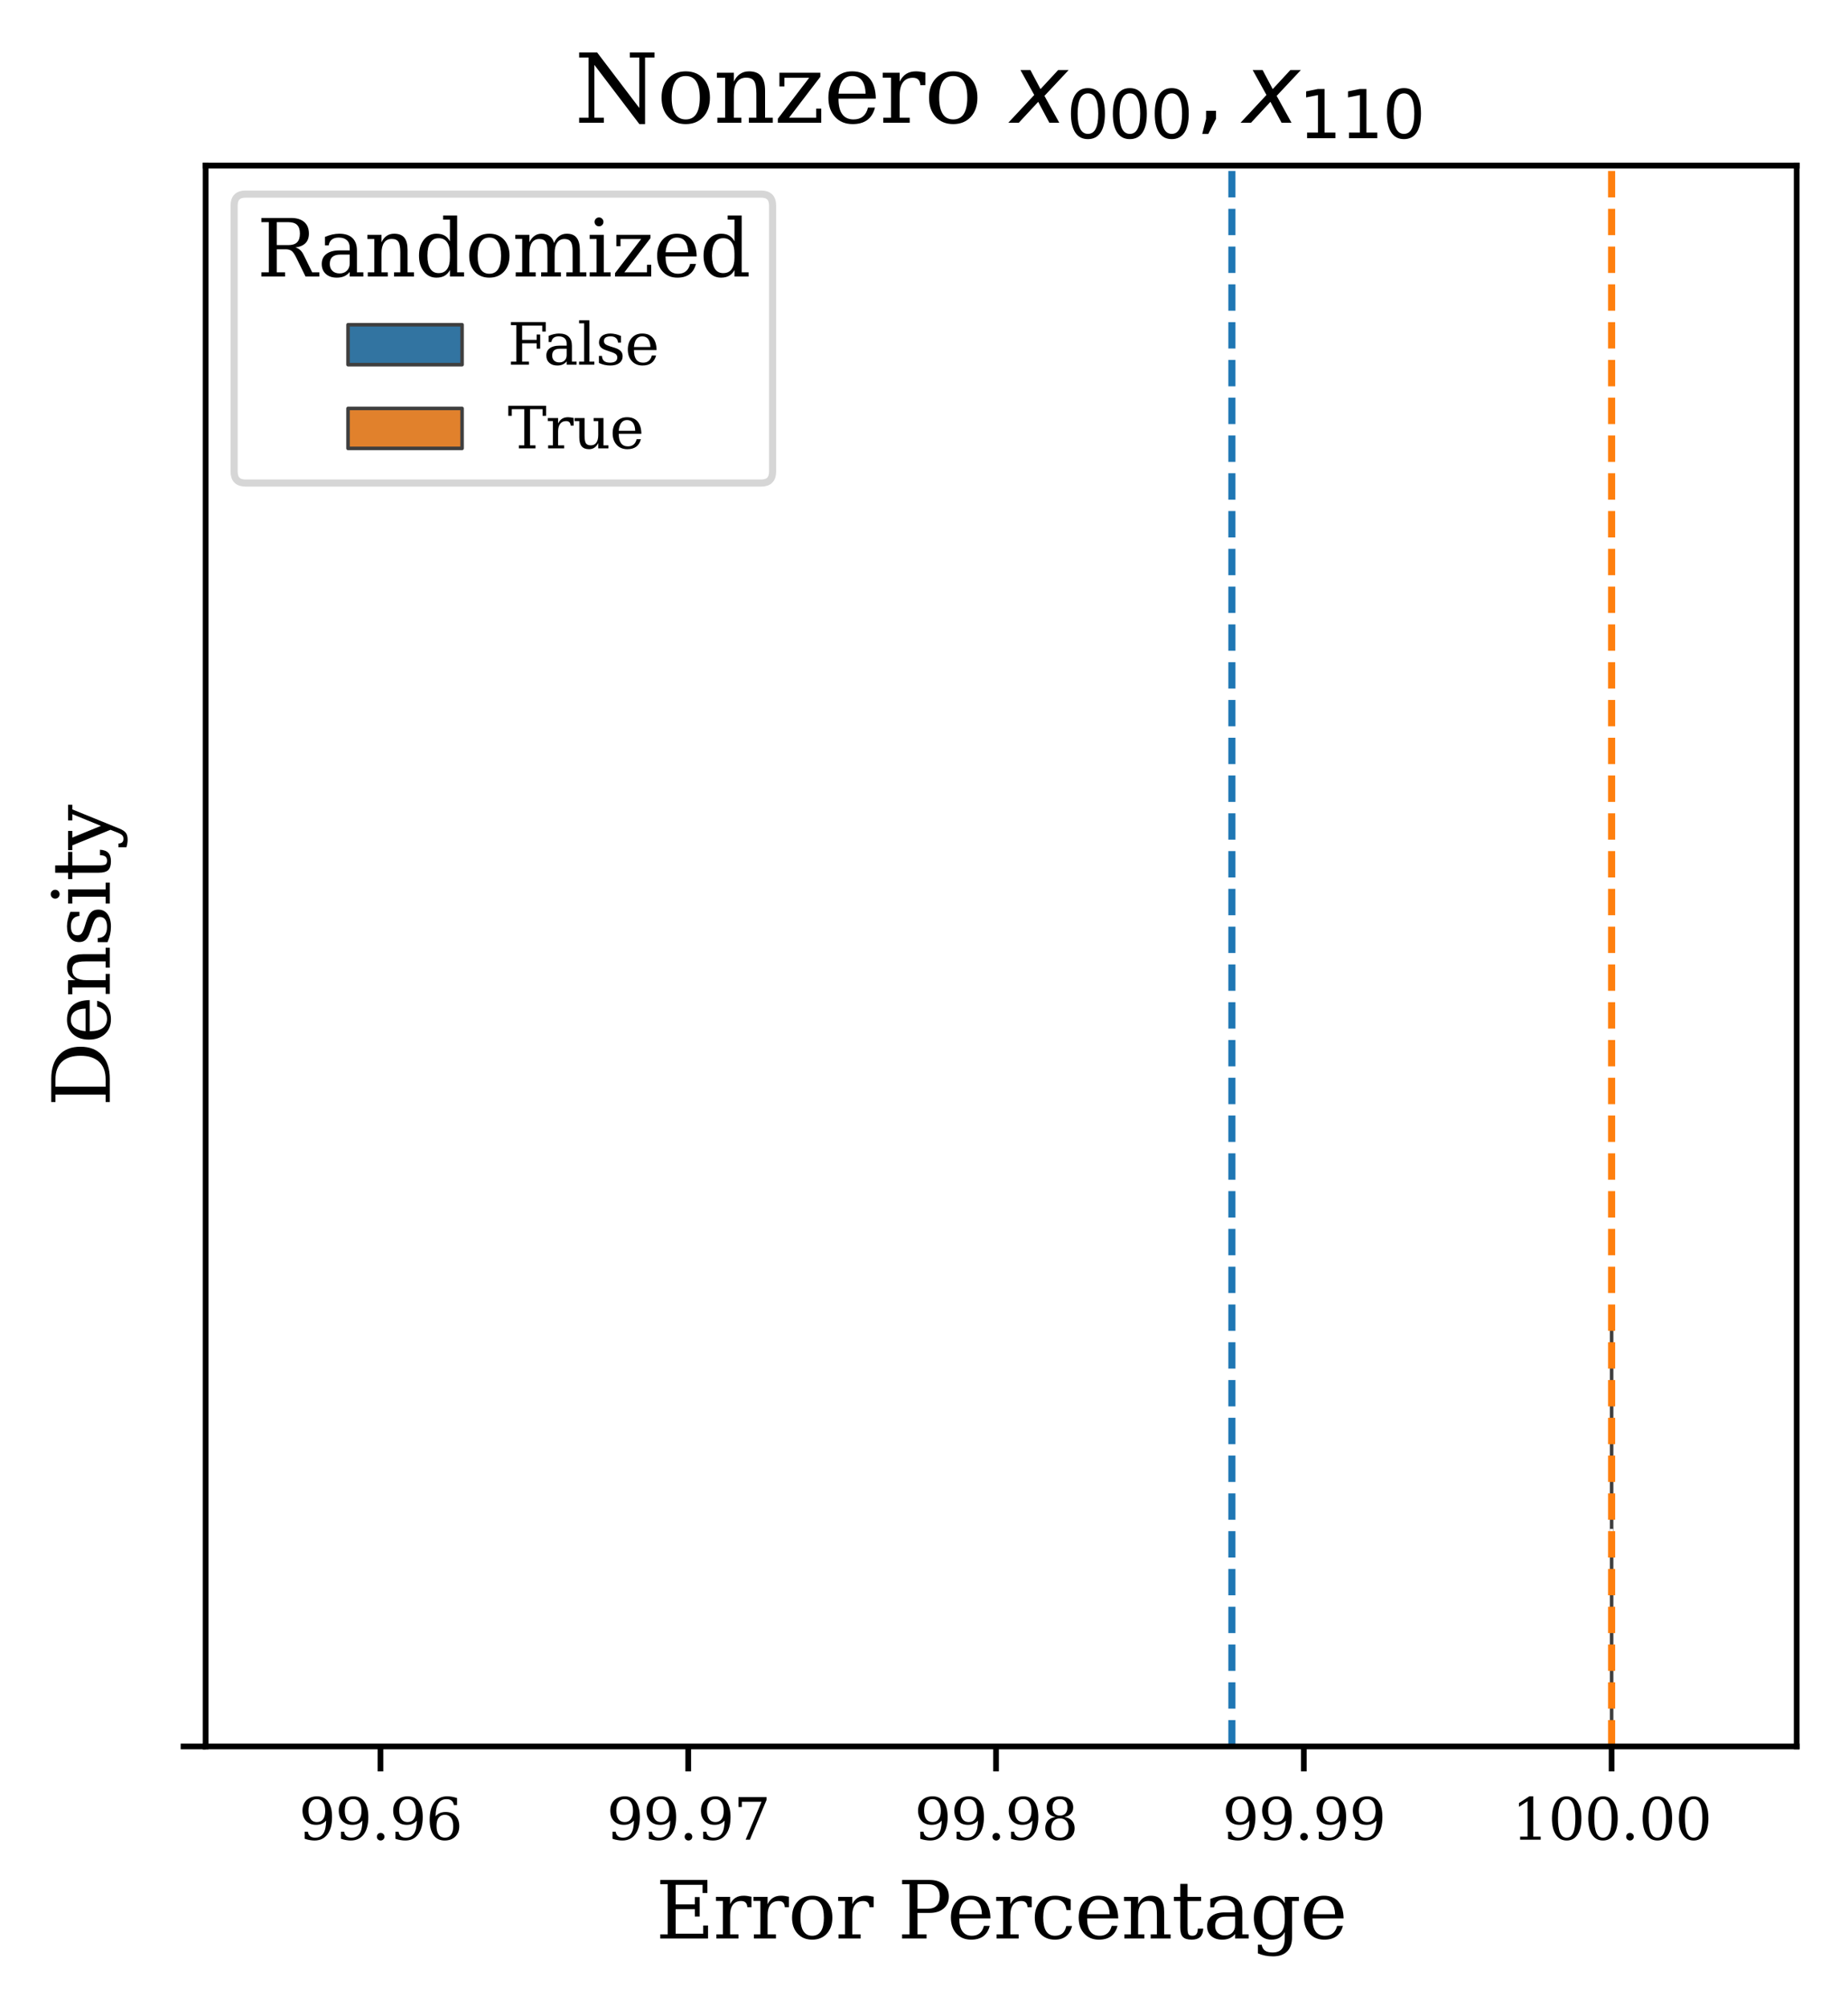 <?xml version="1.0" encoding="utf-8" standalone="no"?>
<!DOCTYPE svg PUBLIC "-//W3C//DTD SVG 1.1//EN"
  "http://www.w3.org/Graphics/SVG/1.1/DTD/svg11.dtd">
<svg xmlns:xlink="http://www.w3.org/1999/xlink" width="259.246pt" height="281.578pt" viewBox="0 0 259.246 281.578" xmlns="http://www.w3.org/2000/svg" version="1.1">
 <defs>
  <style type="text/css">*{stroke-linejoin: round; stroke-linecap: butt}</style>
 </defs>
 <g id="figure_1">
  <g id="patch_1">
   <path d="M 0 281.578 
L 259.246 281.578 
L 259.246 0 
L 0 0 
z
" style="fill: #ffffff"/>
  </g>
  <g id="axes_1">
   <g id="patch_2">
    <path d="M 28.846 244.99 
L 252.046 244.99 
L 252.046 23.23 
L 28.846 23.23 
z
" style="fill: #ffffff"/>
   </g>
   <g id="PolyCollection_1">
    <defs>
     <path id="m19f56617b7" d="M 38.991 -7.047 
L 38.991 -6.994 
L 41.041 -6.978 
L 43.091 -6.958 
L 45.14 -6.932 
L 47.19 -6.904 
L 49.239 -6.875 
L 51.289 -6.85 
L 53.338 -6.831 
L 55.388 -6.823 
L 57.438 -6.824 
L 59.487 -6.834 
L 61.537 -6.848 
L 63.586 -6.858 
L 65.636 -6.857 
L 67.686 -6.836 
L 69.735 -6.788 
L 71.785 -6.707 
L 73.834 -6.594 
L 75.884 -6.452 
L 77.934 -6.292 
L 79.983 -6.128 
L 82.033 -5.976 
L 84.082 -5.848 
L 86.132 -5.749 
L 88.181 -5.673 
L 90.231 -5.604 
L 92.281 -5.522 
L 94.33 -5.403 
L 96.38 -5.229 
L 98.429 -4.992 
L 100.479 -4.69 
L 102.529 -4.333 
L 104.578 -3.931 
L 106.628 -3.496 
L 108.677 -3.035 
L 110.727 -2.553 
L 112.777 -2.055 
L 114.826 -1.544 
L 116.876 -1.025 
L 118.925 -0.508 
L 120.975 -0.004 
L 123.024 0.473 
L 125.074 0.916 
L 127.124 1.319 
L 129.173 1.687 
L 131.223 2.039 
L 133.272 2.402 
L 135.322 2.808 
L 137.372 3.292 
L 139.421 3.877 
L 141.471 4.575 
L 143.52 5.386 
L 145.57 6.298 
L 147.619 7.296 
L 149.669 8.368 
L 151.719 9.508 
L 153.768 10.713 
L 155.818 11.984 
L 157.867 13.314 
L 159.917 14.686 
L 161.967 16.069 
L 164.016 17.419 
L 166.066 18.686 
L 168.115 19.817 
L 170.165 20.772 
L 172.215 21.522 
L 174.264 22.06 
L 176.314 22.395 
L 178.363 22.548 
L 180.413 22.538 
L 182.462 22.384 
L 184.512 22.092 
L 186.562 21.659 
L 188.611 21.082 
L 190.661 20.36 
L 192.71 19.504 
L 194.76 18.539 
L 196.81 17.501 
L 198.859 16.427 
L 200.909 15.342 
L 202.958 14.257 
L 205.008 13.153 
L 207.058 11.996 
L 209.107 10.742 
L 211.157 9.352 
L 213.206 7.808 
L 215.256 6.123 
L 217.305 4.34 
L 219.355 2.525 
L 221.405 0.756 
L 223.454 -0.89 
L 225.504 -2.353 
L 227.553 -3.593 
L 229.603 -4.596 
L 231.653 -5.371 
L 233.702 -5.942 
L 235.752 -6.344 
L 237.801 -6.614 
L 239.851 -6.786 
L 241.9 -6.891 
L 241.9 -7.149 
L 241.9 -7.149 
L 239.851 -7.255 
L 237.801 -7.427 
L 235.752 -7.697 
L 233.702 -8.099 
L 231.653 -8.67 
L 229.603 -9.445 
L 227.553 -10.448 
L 225.504 -11.688 
L 223.454 -13.151 
L 221.405 -14.797 
L 219.355 -16.566 
L 217.305 -18.381 
L 215.256 -20.164 
L 213.206 -21.849 
L 211.157 -23.393 
L 209.107 -24.783 
L 207.058 -26.037 
L 205.008 -27.194 
L 202.958 -28.297 
L 200.909 -29.383 
L 198.859 -30.467 
L 196.81 -31.542 
L 194.76 -32.58 
L 192.71 -33.545 
L 190.661 -34.4 
L 188.611 -35.123 
L 186.562 -35.7 
L 184.512 -36.133 
L 182.462 -36.425 
L 180.413 -36.579 
L 178.363 -36.588 
L 176.314 -36.436 
L 174.264 -36.101 
L 172.215 -35.563 
L 170.165 -34.813 
L 168.115 -33.858 
L 166.066 -32.726 
L 164.016 -31.46 
L 161.967 -30.11 
L 159.917 -28.727 
L 157.867 -27.355 
L 155.818 -26.025 
L 153.768 -24.754 
L 151.719 -23.548 
L 149.669 -22.409 
L 147.619 -21.337 
L 145.57 -20.339 
L 143.52 -19.427 
L 141.471 -18.616 
L 139.421 -17.918 
L 137.372 -17.333 
L 135.322 -16.849 
L 133.272 -16.443 
L 131.223 -16.08 
L 129.173 -15.728 
L 127.124 -15.359 
L 125.074 -14.957 
L 123.024 -14.514 
L 120.975 -14.036 
L 118.925 -13.533 
L 116.876 -13.016 
L 114.826 -12.497 
L 112.777 -11.986 
L 110.727 -11.488 
L 108.677 -11.006 
L 106.628 -10.545 
L 104.578 -10.11 
L 102.529 -9.708 
L 100.479 -9.35 
L 98.429 -9.049 
L 96.38 -8.812 
L 94.33 -8.638 
L 92.281 -8.519 
L 90.231 -8.436 
L 88.181 -8.368 
L 86.132 -8.292 
L 84.082 -8.192 
L 82.033 -8.065 
L 79.983 -7.913 
L 77.934 -7.749 
L 75.884 -7.589 
L 73.834 -7.447 
L 71.785 -7.334 
L 69.735 -7.253 
L 67.686 -7.205 
L 65.636 -7.184 
L 63.586 -7.182 
L 61.537 -7.193 
L 59.487 -7.206 
L 57.438 -7.216 
L 55.388 -7.218 
L 53.338 -7.209 
L 51.289 -7.191 
L 49.239 -7.166 
L 47.19 -7.137 
L 45.14 -7.109 
L 43.091 -7.083 
L 41.041 -7.062 
L 38.991 -7.047 
z
" style="stroke: #3f3f3f; stroke-width: 0.5"/>
    </defs>
    <g clip-path="url(#pff70457ed5)">
     <use xlink:href="#m19f56617b7" x="0" y="281.578" style="fill: #3274a1; stroke: #3f3f3f; stroke-width: 0.5"/>
    </g>
   </g>
   <g id="PolyCollection_2">
    <defs>
     <path id="m19e35ffc6c" d="M 226.084 -66.58 
L 226.084 -65.733 
L 226.084 -65.733 
L 226.084 -65.733 
L 226.084 -65.733 
L 226.084 -65.733 
L 226.084 -65.733 
L 226.084 -65.733 
L 226.084 -65.733 
L 226.084 -65.733 
L 226.084 -65.733 
L 226.084 -65.733 
L 226.084 -65.733 
L 226.084 -65.733 
L 226.084 -65.733 
L 226.084 -65.733 
L 226.084 -65.733 
L 226.084 -65.733 
L 226.084 -65.733 
L 226.084 -65.733 
L 226.084 -65.733 
L 226.084 -65.733 
L 226.084 -65.733 
L 226.084 -65.733 
L 226.084 -65.733 
L 226.084 -65.733 
L 226.084 -59.408 
L 226.084 -59.408 
L 226.084 -59.408 
L 226.084 -59.408 
L 226.084 -59.408 
L 226.084 -59.408 
L 226.084 -59.408 
L 226.084 -59.408 
L 226.084 -59.408 
L 226.084 -59.408 
L 226.084 -59.408 
L 226.084 -59.408 
L 226.084 -59.408 
L 226.084 -59.408 
L 226.084 -59.408 
L 226.084 -59.408 
L 226.084 -59.408 
L 226.084 -36.588 
L 226.084 -36.588 
L 226.084 -36.588 
L 226.084 -36.588 
L 226.084 -36.588 
L 226.084 -36.588 
L 226.084 -36.588 
L 226.084 -36.588 
L 226.084 -36.588 
L 226.084 -36.588 
L 226.084 -36.588 
L 226.084 -36.588 
L 226.084 -36.588 
L 226.084 -36.588 
L 226.084 -36.588 
L 226.084 -36.588 
L 226.084 -66.144 
L 226.084 -66.144 
L 226.084 -66.144 
L 226.084 -66.144 
L 226.084 -66.144 
L 226.084 -66.144 
L 226.084 -66.144 
L 226.084 -66.144 
L 226.084 -66.144 
L 226.084 -66.144 
L 226.084 -66.144 
L 226.084 -66.144 
L 226.084 -66.144 
L 226.084 -66.144 
L 226.084 -66.144 
L 226.084 -66.144 
L 226.084 -66.144 
L 226.084 -59.755 
L 226.084 -59.755 
L 226.084 -59.755 
L 226.084 -59.755 
L 226.084 -59.755 
L 226.084 -59.755 
L 226.084 -59.755 
L 226.084 -59.755 
L 226.084 -59.755 
L 226.084 -59.755 
L 226.084 -59.755 
L 226.084 -59.755 
L 226.084 -59.755 
L 226.084 -59.755 
L 226.084 -59.755 
L 226.084 -59.755 
L 226.084 -66.154 
L 226.084 -66.154 
L 226.084 -66.154 
L 226.084 -66.154 
L 226.084 -66.154 
L 226.084 -66.154 
L 226.084 -66.154 
L 226.084 -66.154 
L 226.084 -66.154 
L 226.084 -66.159 
L 226.084 -66.159 
L 226.084 -66.159 
L 226.084 -66.159 
L 226.084 -66.159 
L 226.084 -66.159 
L 226.084 -66.159 
L 226.084 -66.159 
L 226.084 -66.159 
L 226.084 -66.159 
L 226.084 -72.558 
L 226.084 -72.558 
L 226.084 -72.558 
L 226.084 -72.558 
L 226.084 -72.558 
L 226.084 -72.558 
L 226.084 -72.558 
L 226.084 -72.558 
L 226.084 -72.558 
L 226.084 -72.558 
L 226.084 -72.558 
L 226.084 -72.558 
L 226.084 -72.558 
L 226.084 -72.558 
L 226.084 -72.558 
L 226.084 -72.558 
L 226.084 -66.169 
L 226.084 -66.169 
L 226.084 -66.169 
L 226.084 -66.169 
L 226.084 -66.169 
L 226.084 -66.169 
L 226.084 -66.169 
L 226.084 -66.169 
L 226.084 -66.169 
L 226.084 -66.169 
L 226.084 -66.169 
L 226.084 -66.169 
L 226.084 -66.169 
L 226.084 -66.169 
L 226.084 -66.169 
L 226.084 -66.169 
L 226.084 -66.169 
L 226.084 -95.724 
L 226.084 -95.724 
L 226.084 -95.724 
L 226.084 -95.724 
L 226.084 -95.724 
L 226.084 -95.724 
L 226.084 -95.724 
L 226.084 -95.724 
L 226.084 -95.724 
L 226.084 -95.724 
L 226.084 -95.724 
L 226.084 -95.724 
L 226.084 -95.724 
L 226.084 -95.724 
L 226.084 -95.724 
L 226.084 -95.724 
L 226.084 -72.905 
L 226.084 -72.905 
L 226.084 -72.905 
L 226.084 -72.905 
L 226.084 -72.905 
L 226.084 -72.905 
L 226.084 -72.905 
L 226.084 -72.905 
L 226.084 -72.905 
L 226.084 -72.905 
L 226.084 -72.905 
L 226.084 -72.905 
L 226.084 -72.905 
L 226.084 -72.905 
L 226.084 -72.905 
L 226.084 -72.905 
L 226.084 -72.905 
L 226.084 -66.58 
L 226.084 -66.58 
L 226.084 -66.58 
L 226.084 -66.58 
L 226.084 -66.58 
L 226.084 -66.58 
L 226.084 -66.58 
L 226.084 -66.58 
L 226.084 -66.58 
L 226.084 -66.58 
L 226.084 -66.58 
L 226.084 -66.58 
L 226.084 -66.58 
L 226.084 -66.58 
L 226.084 -66.58 
L 226.084 -66.58 
L 226.084 -66.58 
L 226.084 -66.58 
L 226.084 -66.58 
L 226.084 -66.58 
L 226.084 -66.58 
L 226.084 -66.58 
L 226.084 -66.58 
L 226.084 -66.58 
L 226.084 -66.58 
z
" style="stroke: #3f3f3f; stroke-width: 0.5"/>
    </defs>
    <g clip-path="url(#pff70457ed5)">
     <use xlink:href="#m19e35ffc6c" x="0" y="281.578" style="fill: #e1812c; stroke: #3f3f3f; stroke-width: 0.5"/>
    </g>
   </g>
   <g id="patch_3">
    <path d="M -431557.372 244.99 
L -431557.372 244.99 
L -431557.372 244.99 
L -431557.372 244.99 
z
" clip-path="url(#pff70457ed5)" style="fill: #3274a1; stroke: #3f3f3f; stroke-width: 0.5; stroke-linejoin: miter"/>
   </g>
   <g id="patch_4">
    <path d="M -431557.372 244.99 
L -431557.372 244.99 
L -431557.372 244.99 
L -431557.372 244.99 
z
" clip-path="url(#pff70457ed5)" style="fill: #e1812c; stroke: #3f3f3f; stroke-width: 0.5; stroke-linejoin: miter"/>
   </g>
   <g id="matplotlib.axis_1">
    <g id="xtick_1">
     <g id="line2d_1">
      <defs>
       <path id="m68d764447e" d="M 0 0 
L 0 3.5 
" style="stroke: #000000; stroke-width: 0.8"/>
      </defs>
      <g>
       <use xlink:href="#m68d764447e" x="53.371" y="244.99" style="stroke: #000000; stroke-width: 0.8"/>
      </g>
     </g>
     <g id="text_1">
      <!-- 99.96 -->
      <g transform="translate(41.919 258.069) scale(0.08 -0.08)">
       <defs>
        <path id="DejaVuSerif-39" d="M 2994 2091 
Q 2784 1856 2512 1740 
Q 2241 1625 1900 1625 
Q 1206 1625 804 2044 
Q 403 2463 403 3188 
Q 403 3897 839 4323 
Q 1275 4750 2003 4750 
Q 2794 4750 3217 4161 
Q 3641 3572 3641 2478 
Q 3641 1253 3137 581 
Q 2634 -91 1722 -91 
Q 1475 -91 1203 -44 
Q 931 3 647 97 
L 647 872 
L 997 872 
Q 1038 556 1241 387 
Q 1444 219 1784 219 
Q 2391 219 2687 676 
Q 2984 1134 2994 2091 
z
M 1978 4441 
Q 1534 4441 1298 4117 
Q 1063 3794 1063 3188 
Q 1063 2581 1298 2256 
Q 1534 1931 1978 1931 
Q 2422 1931 2658 2245 
Q 2894 2559 2894 3150 
Q 2894 3772 2656 4106 
Q 2419 4441 1978 4441 
z
" transform="scale(0.016)"/>
        <path id="DejaVuSerif-2e" d="M 603 325 
Q 603 500 722 622 
Q 841 744 1019 744 
Q 1191 744 1312 622 
Q 1434 500 1434 325 
Q 1434 153 1312 31 
Q 1191 -91 1019 -91 
Q 841 -91 722 29 
Q 603 150 603 325 
z
" transform="scale(0.016)"/>
        <path id="DejaVuSerif-36" d="M 2094 219 
Q 2534 219 2771 542 
Q 3009 866 3009 1472 
Q 3009 2078 2771 2401 
Q 2534 2725 2094 2725 
Q 1647 2725 1412 2412 
Q 1178 2100 1178 1509 
Q 1178 888 1415 553 
Q 1653 219 2094 219 
z
M 1075 2569 
Q 1288 2803 1556 2918 
Q 1825 3034 2163 3034 
Q 2859 3034 3264 2615 
Q 3669 2197 3669 1472 
Q 3669 763 3233 336 
Q 2797 -91 2069 -91 
Q 1278 -91 853 498 
Q 428 1088 428 2181 
Q 428 3406 931 4078 
Q 1434 4750 2350 4750 
Q 2597 4750 2869 4703 
Q 3141 4656 3425 4563 
L 3425 3794 
L 3072 3794 
Q 3034 4109 2831 4275 
Q 2628 4441 2284 4441 
Q 1678 4441 1381 3981 
Q 1084 3522 1075 2569 
z
" transform="scale(0.016)"/>
       </defs>
       <use xlink:href="#DejaVuSerif-39"/>
       <use xlink:href="#DejaVuSerif-39" x="63.623"/>
       <use xlink:href="#DejaVuSerif-2e" x="127.246"/>
       <use xlink:href="#DejaVuSerif-39" x="159.033"/>
       <use xlink:href="#DejaVuSerif-36" x="222.656"/>
      </g>
     </g>
    </g>
    <g id="xtick_2">
     <g id="line2d_2">
      <g>
       <use xlink:href="#m68d764447e" x="96.549" y="244.99" style="stroke: #000000; stroke-width: 0.8"/>
      </g>
     </g>
     <g id="text_2">
      <!-- 99.97 -->
      <g transform="translate(85.098 258.069) scale(0.08 -0.08)">
       <defs>
        <path id="DejaVuSerif-37" d="M 3609 4347 
L 1784 0 
L 1319 0 
L 3059 4153 
L 903 4153 
L 903 3578 
L 538 3578 
L 538 4666 
L 3609 4666 
L 3609 4347 
z
" transform="scale(0.016)"/>
       </defs>
       <use xlink:href="#DejaVuSerif-39"/>
       <use xlink:href="#DejaVuSerif-39" x="63.623"/>
       <use xlink:href="#DejaVuSerif-2e" x="127.246"/>
       <use xlink:href="#DejaVuSerif-39" x="159.033"/>
       <use xlink:href="#DejaVuSerif-37" x="222.656"/>
      </g>
     </g>
    </g>
    <g id="xtick_3">
     <g id="line2d_3">
      <g>
       <use xlink:href="#m68d764447e" x="139.727" y="244.99" style="stroke: #000000; stroke-width: 0.8"/>
      </g>
     </g>
     <g id="text_3">
      <!-- 99.98 -->
      <g transform="translate(128.276 258.069) scale(0.08 -0.08)">
       <defs>
        <path id="DejaVuSerif-38" d="M 2981 1275 
Q 2981 1775 2732 2051 
Q 2484 2328 2034 2328 
Q 1584 2328 1336 2051 
Q 1088 1775 1088 1275 
Q 1088 772 1336 495 
Q 1584 219 2034 219 
Q 2484 219 2732 495 
Q 2981 772 2981 1275 
z
M 2853 3541 
Q 2853 3966 2637 4203 
Q 2422 4441 2034 4441 
Q 1650 4441 1433 4203 
Q 1216 3966 1216 3541 
Q 1216 3113 1433 2875 
Q 1650 2638 2034 2638 
Q 2422 2638 2637 2875 
Q 2853 3113 2853 3541 
z
M 2516 2484 
Q 3047 2413 3344 2092 
Q 3641 1772 3641 1275 
Q 3641 619 3225 264 
Q 2809 -91 2034 -91 
Q 1263 -91 845 264 
Q 428 619 428 1275 
Q 428 1772 725 2092 
Q 1022 2413 1556 2484 
Q 1084 2569 832 2842 
Q 581 3116 581 3541 
Q 581 4103 968 4426 
Q 1356 4750 2034 4750 
Q 2713 4750 3100 4426 
Q 3488 4103 3488 3541 
Q 3488 3116 3236 2842 
Q 2984 2569 2516 2484 
z
" transform="scale(0.016)"/>
       </defs>
       <use xlink:href="#DejaVuSerif-39"/>
       <use xlink:href="#DejaVuSerif-39" x="63.623"/>
       <use xlink:href="#DejaVuSerif-2e" x="127.246"/>
       <use xlink:href="#DejaVuSerif-39" x="159.033"/>
       <use xlink:href="#DejaVuSerif-38" x="222.656"/>
      </g>
     </g>
    </g>
    <g id="xtick_4">
     <g id="line2d_4">
      <g>
       <use xlink:href="#m68d764447e" x="182.906" y="244.99" style="stroke: #000000; stroke-width: 0.8"/>
      </g>
     </g>
     <g id="text_4">
      <!-- 99.99 -->
      <g transform="translate(171.454 258.069) scale(0.08 -0.08)">
       <use xlink:href="#DejaVuSerif-39"/>
       <use xlink:href="#DejaVuSerif-39" x="63.623"/>
       <use xlink:href="#DejaVuSerif-2e" x="127.246"/>
       <use xlink:href="#DejaVuSerif-39" x="159.033"/>
       <use xlink:href="#DejaVuSerif-39" x="222.656"/>
      </g>
     </g>
    </g>
    <g id="xtick_5">
     <g id="line2d_5">
      <g>
       <use xlink:href="#m68d764447e" x="226.084" y="244.99" style="stroke: #000000; stroke-width: 0.8"/>
      </g>
     </g>
     <g id="text_5">
      <!-- 100.00 -->
      <g transform="translate(212.088 258.069) scale(0.08 -0.08)">
       <defs>
        <path id="DejaVuSerif-31" d="M 909 0 
L 909 331 
L 1722 331 
L 1722 4213 
L 781 3603 
L 781 4013 
L 1919 4750 
L 2350 4750 
L 2350 331 
L 3163 331 
L 3163 0 
L 909 0 
z
" transform="scale(0.016)"/>
        <path id="DejaVuSerif-30" d="M 2034 219 
Q 2513 219 2750 744 
Q 2988 1269 2988 2328 
Q 2988 3391 2750 3916 
Q 2513 4441 2034 4441 
Q 1556 4441 1318 3916 
Q 1081 3391 1081 2328 
Q 1081 1269 1318 744 
Q 1556 219 2034 219 
z
M 2034 -91 
Q 1275 -91 848 546 
Q 422 1184 422 2328 
Q 422 3475 848 4112 
Q 1275 4750 2034 4750 
Q 2797 4750 3222 4112 
Q 3647 3475 3647 2328 
Q 3647 1184 3222 546 
Q 2797 -91 2034 -91 
z
" transform="scale(0.016)"/>
       </defs>
       <use xlink:href="#DejaVuSerif-31"/>
       <use xlink:href="#DejaVuSerif-30" x="63.623"/>
       <use xlink:href="#DejaVuSerif-30" x="127.246"/>
       <use xlink:href="#DejaVuSerif-2e" x="190.869"/>
       <use xlink:href="#DejaVuSerif-30" x="222.656"/>
       <use xlink:href="#DejaVuSerif-30" x="286.279"/>
      </g>
     </g>
    </g>
    <g id="text_6">
     <!-- Error Percentage -->
     <g transform="translate(92.005 271.934) scale(0.11 -0.11)">
      <defs>
       <path id="DejaVuSerif-45" d="M 353 0 
L 353 331 
L 947 331 
L 947 4331 
L 353 4331 
L 353 4666 
L 4109 4666 
L 4109 3628 
L 3725 3628 
L 3725 4281 
L 1581 4281 
L 1581 2719 
L 3109 2719 
L 3109 3303 
L 3494 3303 
L 3494 1753 
L 3109 1753 
L 3109 2338 
L 1581 2338 
L 1581 384 
L 3775 384 
L 3775 1038 
L 4159 1038 
L 4159 0 
L 353 0 
z
" transform="scale(0.016)"/>
       <path id="DejaVuSerif-72" d="M 3059 3328 
L 3059 2497 
L 2728 2497 
Q 2713 2744 2591 2866 
Q 2469 2988 2234 2988 
Q 1809 2988 1582 2694 
Q 1356 2400 1356 1850 
L 1356 331 
L 2022 331 
L 2022 0 
L 263 0 
L 263 331 
L 781 331 
L 781 2994 
L 231 2994 
L 231 3322 
L 1356 3322 
L 1356 2731 
Q 1525 3078 1790 3245 
Q 2056 3413 2438 3413 
Q 2578 3413 2733 3391 
Q 2888 3369 3059 3328 
z
" transform="scale(0.016)"/>
       <path id="DejaVuSerif-6f" d="M 1925 219 
Q 2388 219 2623 584 
Q 2859 950 2859 1663 
Q 2859 2375 2623 2739 
Q 2388 3103 1925 3103 
Q 1463 3103 1227 2739 
Q 991 2375 991 1663 
Q 991 950 1228 584 
Q 1466 219 1925 219 
z
M 1925 -91 
Q 1200 -91 759 389 
Q 319 869 319 1663 
Q 319 2456 758 2934 
Q 1197 3413 1925 3413 
Q 2653 3413 3092 2934 
Q 3531 2456 3531 1663 
Q 3531 869 3092 389 
Q 2653 -91 1925 -91 
z
" transform="scale(0.016)"/>
       <path id="DejaVuSerif-20" transform="scale(0.016)"/>
       <path id="DejaVuSerif-50" d="M 1581 2375 
L 2406 2375 
Q 2872 2375 3115 2626 
Q 3359 2878 3359 3353 
Q 3359 3831 3115 4081 
Q 2872 4331 2406 4331 
L 1581 4331 
L 1581 2375 
z
M 353 0 
L 353 331 
L 947 331 
L 947 4331 
L 353 4331 
L 353 4666 
L 2559 4666 
Q 3259 4666 3668 4311 
Q 4078 3956 4078 3353 
Q 4078 2753 3668 2397 
Q 3259 2041 2559 2041 
L 1581 2041 
L 1581 331 
L 2303 331 
L 2303 0 
L 353 0 
z
" transform="scale(0.016)"/>
       <path id="DejaVuSerif-65" d="M 3469 1600 
L 991 1600 
L 991 1575 
Q 991 903 1244 561 
Q 1497 219 1991 219 
Q 2369 219 2611 417 
Q 2853 616 2950 1006 
L 3413 1006 
Q 3275 459 2904 184 
Q 2534 -91 1931 -91 
Q 1203 -91 761 389 
Q 319 869 319 1663 
Q 319 2450 753 2931 
Q 1188 3413 1894 3413 
Q 2647 3413 3050 2948 
Q 3453 2484 3469 1600 
z
M 2791 1931 
Q 2772 2513 2545 2808 
Q 2319 3103 1894 3103 
Q 1497 3103 1269 2806 
Q 1041 2509 991 1931 
L 2791 1931 
z
" transform="scale(0.016)"/>
       <path id="DejaVuSerif-63" d="M 3291 997 
Q 3169 466 2822 187 
Q 2475 -91 1925 -91 
Q 1200 -91 759 389 
Q 319 869 319 1663 
Q 319 2459 759 2936 
Q 1200 3413 1925 3413 
Q 2241 3413 2553 3339 
Q 2866 3266 3181 3116 
L 3181 2266 
L 2847 2266 
Q 2781 2703 2561 2903 
Q 2341 3103 1931 3103 
Q 1466 3103 1228 2742 
Q 991 2381 991 1663 
Q 991 944 1227 581 
Q 1463 219 1931 219 
Q 2303 219 2525 412 
Q 2747 606 2828 997 
L 3291 997 
z
" transform="scale(0.016)"/>
       <path id="DejaVuSerif-6e" d="M 263 0 
L 263 331 
L 781 331 
L 781 2988 
L 231 2988 
L 231 3322 
L 1356 3322 
L 1356 2731 
Q 1516 3069 1770 3241 
Q 2025 3413 2363 3413 
Q 2913 3413 3172 3097 
Q 3431 2781 3431 2113 
L 3431 331 
L 3944 331 
L 3944 0 
L 2356 0 
L 2356 331 
L 2853 331 
L 2853 1931 
Q 2853 2541 2703 2767 
Q 2553 2994 2175 2994 
Q 1775 2994 1565 2701 
Q 1356 2409 1356 1850 
L 1356 331 
L 1856 331 
L 1856 0 
L 263 0 
z
" transform="scale(0.016)"/>
       <path id="DejaVuSerif-74" d="M 691 2988 
L 184 2988 
L 184 3322 
L 691 3322 
L 691 4353 
L 1269 4353 
L 1269 3322 
L 2350 3322 
L 2350 2988 
L 1269 2988 
L 1269 878 
Q 1269 456 1350 337 
Q 1431 219 1650 219 
Q 1875 219 1978 351 
Q 2081 484 2088 781 
L 2522 781 
Q 2497 328 2275 118 
Q 2053 -91 1600 -91 
Q 1103 -91 897 129 
Q 691 350 691 878 
L 691 2988 
z
" transform="scale(0.016)"/>
       <path id="DejaVuSerif-61" d="M 2547 1044 
L 2547 1747 
L 1806 1747 
Q 1378 1747 1168 1562 
Q 959 1378 959 997 
Q 959 650 1171 447 
Q 1384 244 1747 244 
Q 2106 244 2326 466 
Q 2547 688 2547 1044 
z
M 3122 2075 
L 3122 331 
L 3634 331 
L 3634 0 
L 2547 0 
L 2547 359 
Q 2356 128 2106 18 
Q 1856 -91 1522 -91 
Q 969 -91 644 203 
Q 319 497 319 997 
Q 319 1513 691 1797 
Q 1063 2081 1741 2081 
L 2547 2081 
L 2547 2309 
Q 2547 2688 2317 2895 
Q 2088 3103 1672 3103 
Q 1328 3103 1125 2947 
Q 922 2791 872 2484 
L 575 2484 
L 575 3156 
Q 875 3284 1158 3348 
Q 1441 3413 1709 3413 
Q 2400 3413 2761 3070 
Q 3122 2728 3122 2075 
z
" transform="scale(0.016)"/>
       <path id="DejaVuSerif-67" d="M 3359 2988 
L 3359 72 
Q 3359 -644 2965 -1033 
Q 2572 -1422 1844 -1422 
Q 1516 -1422 1216 -1362 
Q 916 -1303 641 -1184 
L 641 -488 
L 941 -488 
Q 997 -813 1206 -963 
Q 1416 -1113 1806 -1113 
Q 2313 -1113 2548 -827 
Q 2784 -541 2784 72 
L 2784 519 
Q 2616 206 2355 57 
Q 2094 -91 1709 -91 
Q 1097 -91 708 395 
Q 319 881 319 1663 
Q 319 2444 706 2928 
Q 1094 3413 1709 3413 
Q 2094 3413 2355 3264 
Q 2616 3116 2784 2803 
L 2784 3322 
L 3909 3322 
L 3909 2988 
L 3359 2988 
z
M 2784 1825 
Q 2784 2422 2554 2737 
Q 2325 3053 1888 3053 
Q 1444 3053 1217 2703 
Q 991 2353 991 1663 
Q 991 975 1217 622 
Q 1444 269 1888 269 
Q 2325 269 2554 583 
Q 2784 897 2784 1497 
L 2784 1825 
z
" transform="scale(0.016)"/>
      </defs>
      <use xlink:href="#DejaVuSerif-45"/>
      <use xlink:href="#DejaVuSerif-72" x="72.998"/>
      <use xlink:href="#DejaVuSerif-72" x="120.801"/>
      <use xlink:href="#DejaVuSerif-6f" x="168.604"/>
      <use xlink:href="#DejaVuSerif-72" x="228.809"/>
      <use xlink:href="#DejaVuSerif-20" x="276.611"/>
      <use xlink:href="#DejaVuSerif-50" x="308.398"/>
      <use xlink:href="#DejaVuSerif-65" x="371.184"/>
      <use xlink:href="#DejaVuSerif-72" x="430.363"/>
      <use xlink:href="#DejaVuSerif-63" x="478.166"/>
      <use xlink:href="#DejaVuSerif-65" x="534.172"/>
      <use xlink:href="#DejaVuSerif-6e" x="593.352"/>
      <use xlink:href="#DejaVuSerif-74" x="657.756"/>
      <use xlink:href="#DejaVuSerif-61" x="697.941"/>
      <use xlink:href="#DejaVuSerif-67" x="757.561"/>
      <use xlink:href="#DejaVuSerif-65" x="821.574"/>
     </g>
    </g>
   </g>
   <g id="matplotlib.axis_2">
    <g id="ytick_1">
     <g id="line2d_6">
      <defs>
       <path id="m45af3eaca4" d="M 0 0 
L -3.5 0 
" style="stroke: #000000; stroke-width: 0.8"/>
      </defs>
      <g>
       <use xlink:href="#m45af3eaca4" x="28.846" y="244.99" style="stroke: #000000; stroke-width: 0.8"/>
      </g>
     </g>
    </g>
    <g id="text_7">
     <!-- Density -->
     <g transform="translate(15.402 155.216) rotate(-90) scale(0.11 -0.11)">
      <defs>
       <path id="DejaVuSerif-44" d="M 1581 331 
L 2163 331 
Q 3072 331 3558 850 
Q 4044 1369 4044 2338 
Q 4044 3306 3559 3818 
Q 3075 4331 2163 4331 
L 1581 4331 
L 1581 331 
z
M 353 0 
L 353 331 
L 947 331 
L 947 4331 
L 353 4331 
L 353 4666 
L 2209 4666 
Q 3416 4666 4089 4050 
Q 4763 3434 4763 2338 
Q 4763 1238 4088 619 
Q 3413 0 2209 0 
L 353 0 
z
" transform="scale(0.016)"/>
       <path id="DejaVuSerif-73" d="M 359 184 
L 359 959 
L 691 959 
Q 703 588 923 403 
Q 1144 219 1575 219 
Q 1963 219 2166 364 
Q 2369 509 2369 788 
Q 2369 1006 2220 1140 
Q 2072 1275 1594 1428 
L 1178 1569 
Q 750 1706 558 1912 
Q 366 2119 366 2438 
Q 366 2894 700 3153 
Q 1034 3413 1625 3413 
Q 1888 3413 2178 3344 
Q 2469 3275 2778 3144 
L 2778 2419 
L 2447 2419 
Q 2434 2741 2221 2922 
Q 2009 3103 1644 3103 
Q 1281 3103 1095 2975 
Q 909 2847 909 2591 
Q 909 2381 1050 2254 
Q 1191 2128 1613 1997 
L 2069 1856 
Q 2541 1709 2748 1489 
Q 2956 1269 2956 922 
Q 2956 450 2595 179 
Q 2234 -91 1600 -91 
Q 1278 -91 972 -22 
Q 666 47 359 184 
z
" transform="scale(0.016)"/>
       <path id="DejaVuSerif-69" d="M 622 4353 
Q 622 4497 726 4603 
Q 831 4709 978 4709 
Q 1122 4709 1226 4603 
Q 1331 4497 1331 4353 
Q 1331 4206 1228 4103 
Q 1125 4000 978 4000 
Q 831 4000 726 4103 
Q 622 4206 622 4353 
z
M 1356 331 
L 1900 331 
L 1900 0 
L 231 0 
L 231 331 
L 781 331 
L 781 2988 
L 231 2988 
L 231 3322 
L 1356 3322 
L 1356 331 
z
" transform="scale(0.016)"/>
       <path id="DejaVuSerif-79" d="M 1381 -609 
L 1600 -56 
L 359 2988 
L -19 2988 
L -19 3322 
L 1509 3322 
L 1509 2988 
L 978 2988 
L 1913 703 
L 2847 2988 
L 2350 2988 
L 2350 3322 
L 3597 3322 
L 3597 2988 
L 3225 2988 
L 1703 -750 
Q 1547 -1138 1356 -1280 
Q 1166 -1422 819 -1422 
Q 672 -1422 517 -1397 
Q 363 -1372 206 -1325 
L 206 -691 
L 500 -691 
Q 519 -903 608 -995 
Q 697 -1088 884 -1088 
Q 1056 -1088 1161 -992 
Q 1266 -897 1381 -609 
z
" transform="scale(0.016)"/>
      </defs>
      <use xlink:href="#DejaVuSerif-44"/>
      <use xlink:href="#DejaVuSerif-65" x="80.176"/>
      <use xlink:href="#DejaVuSerif-6e" x="139.355"/>
      <use xlink:href="#DejaVuSerif-73" x="203.76"/>
      <use xlink:href="#DejaVuSerif-69" x="255.078"/>
      <use xlink:href="#DejaVuSerif-74" x="287.061"/>
      <use xlink:href="#DejaVuSerif-79" x="327.246"/>
     </g>
    </g>
   </g>
   <g id="line2d_7">
    <path d="M 103.25 274.558 
L 225.198 274.558 
" clip-path="url(#pff70457ed5)" style="fill: none; stroke: #3f3f3f; stroke-width: 0.75; stroke-linecap: square"/>
   </g>
   <g id="line2d_8">
    <path d="M 156.857 274.558 
L 193.765 274.558 
" clip-path="url(#pff70457ed5)" style="fill: none; stroke: #3f3f3f; stroke-width: 2.25; stroke-linecap: square"/>
   </g>
   <g id="line2d_9">
    <path d="M 176.09 274.558 
" clip-path="url(#pff70457ed5)" style="fill: none; stroke: #3f3f3f; stroke-width: 20; stroke-linecap: square"/>
    <defs>
     <path id="m25e99451e4" d="M 0 0.938 
L 0 -0.938 
" style="stroke: #ffffff; stroke-width: 0.45"/>
    </defs>
    <g clip-path="url(#pff70457ed5)">
     <use xlink:href="#m25e99451e4" x="176.09" y="274.558" style="fill: #ffffff; stroke: #ffffff; stroke-width: 0.45"/>
    </g>
   </g>
   <g id="line2d_10">
    <path d="M 226.084 215.422 
L 226.084 215.422 
" clip-path="url(#pff70457ed5)" style="fill: none; stroke: #3f3f3f; stroke-width: 0.75; stroke-linecap: square"/>
   </g>
   <g id="line2d_11">
    <path d="M 226.084 215.422 
L 226.084 215.422 
" clip-path="url(#pff70457ed5)" style="fill: none; stroke: #3f3f3f; stroke-width: 2.25; stroke-linecap: square"/>
   </g>
   <g id="line2d_12">
    <path d="M 226.084 215.422 
" clip-path="url(#pff70457ed5)" style="fill: none; stroke: #3f3f3f; stroke-width: 20; stroke-linecap: square"/>
    <g clip-path="url(#pff70457ed5)">
     <use xlink:href="#m25e99451e4" x="226.084" y="215.422" style="fill: #ffffff; stroke: #ffffff; stroke-width: 0.45"/>
    </g>
   </g>
   <g id="line2d_13">
    <path d="M 226.084 244.99 
L 226.084 23.23 
" clip-path="url(#pff70457ed5)" style="fill: none; stroke-dasharray: 3.7,1.6; stroke-dashoffset: 0; stroke: #ff7f0e"/>
   </g>
   <g id="line2d_14">
    <path d="M 172.815 244.99 
L 172.815 23.23 
" clip-path="url(#pff70457ed5)" style="fill: none; stroke-dasharray: 3.7,1.6; stroke-dashoffset: 0; stroke: #1f77b4"/>
   </g>
   <g id="patch_5">
    <path d="M 28.846 244.99 
L 28.846 23.23 
" style="fill: none; stroke: #000000; stroke-width: 0.8; stroke-linejoin: miter; stroke-linecap: square"/>
   </g>
   <g id="patch_6">
    <path d="M 252.046 244.99 
L 252.046 23.23 
" style="fill: none; stroke: #000000; stroke-width: 0.8; stroke-linejoin: miter; stroke-linecap: square"/>
   </g>
   <g id="patch_7">
    <path d="M 28.846 244.99 
L 252.046 244.99 
" style="fill: none; stroke: #000000; stroke-width: 0.8; stroke-linejoin: miter; stroke-linecap: square"/>
   </g>
   <g id="patch_8">
    <path d="M 28.846 23.23 
L 252.046 23.23 
" style="fill: none; stroke: #000000; stroke-width: 0.8; stroke-linejoin: miter; stroke-linecap: square"/>
   </g>
   <g id="text_8">
    <!-- Nonzero $x_{000}, x_{110}$ -->
    <g transform="translate(80.584 17.23) scale(0.132 -0.132)">
     <defs>
      <path id="DejaVuSerif-4e" d="M 313 0 
L 313 331 
L 941 331 
L 941 4331 
L 313 4331 
L 313 4666 
L 1509 4666 
L 4306 984 
L 4306 4331 
L 3681 4331 
L 3681 4666 
L 5319 4666 
L 5319 4331 
L 4691 4331 
L 4691 -91 
L 4313 -91 
L 1325 3841 
L 1325 331 
L 1953 331 
L 1953 0 
L 313 0 
z
" transform="scale(0.016)"/>
      <path id="DejaVuSerif-7a" d="M 256 0 
L 256 269 
L 2338 2988 
L 691 2988 
L 691 2413 
L 359 2413 
L 359 3322 
L 3078 3322 
L 3078 3053 
L 997 331 
L 2803 331 
L 2803 934 
L 3138 934 
L 3138 0 
L 256 0 
z
" transform="scale(0.016)"/>
      <path id="DejaVuSans-Oblique-78" d="M 3841 3500 
L 2234 1784 
L 3219 0 
L 2559 0 
L 1819 1388 
L 531 0 
L -166 0 
L 1556 1844 
L 641 3500 
L 1300 3500 
L 1972 2234 
L 3144 3500 
L 3841 3500 
z
" transform="scale(0.016)"/>
      <path id="DejaVuSans-30" d="M 2034 4250 
Q 1547 4250 1301 3770 
Q 1056 3291 1056 2328 
Q 1056 1369 1301 889 
Q 1547 409 2034 409 
Q 2525 409 2770 889 
Q 3016 1369 3016 2328 
Q 3016 3291 2770 3770 
Q 2525 4250 2034 4250 
z
M 2034 4750 
Q 2819 4750 3233 4129 
Q 3647 3509 3647 2328 
Q 3647 1150 3233 529 
Q 2819 -91 2034 -91 
Q 1250 -91 836 529 
Q 422 1150 422 2328 
Q 422 3509 836 4129 
Q 1250 4750 2034 4750 
z
" transform="scale(0.016)"/>
      <path id="DejaVuSans-2c" d="M 750 794 
L 1409 794 
L 1409 256 
L 897 -744 
L 494 -744 
L 750 256 
L 750 794 
z
" transform="scale(0.016)"/>
      <path id="DejaVuSans-31" d="M 794 531 
L 1825 531 
L 1825 4091 
L 703 3866 
L 703 4441 
L 1819 4666 
L 2450 4666 
L 2450 531 
L 3481 531 
L 3481 0 
L 794 0 
L 794 531 
z
" transform="scale(0.016)"/>
     </defs>
     <use xlink:href="#DejaVuSerif-4e" transform="translate(0 0.094)"/>
     <use xlink:href="#DejaVuSerif-6f" transform="translate(87.5 0.094)"/>
     <use xlink:href="#DejaVuSerif-6e" transform="translate(147.705 0.094)"/>
     <use xlink:href="#DejaVuSerif-7a" transform="translate(212.109 0.094)"/>
     <use xlink:href="#DejaVuSerif-65" transform="translate(264.795 0.094)"/>
     <use xlink:href="#DejaVuSerif-72" transform="translate(323.975 0.094)"/>
     <use xlink:href="#DejaVuSerif-6f" transform="translate(371.777 0.094)"/>
     <use xlink:href="#DejaVuSerif-20" transform="translate(431.982 0.094)"/>
     <use xlink:href="#DejaVuSans-Oblique-78" transform="translate(463.77 0.094)"/>
     <use xlink:href="#DejaVuSans-30" transform="translate(522.949 -16.312) scale(0.7)"/>
     <use xlink:href="#DejaVuSans-30" transform="translate(567.485 -16.312) scale(0.7)"/>
     <use xlink:href="#DejaVuSans-30" transform="translate(612.021 -16.312) scale(0.7)"/>
     <use xlink:href="#DejaVuSans-2c" transform="translate(659.292 0.094)"/>
     <use xlink:href="#DejaVuSans-Oblique-78" transform="translate(710.562 0.094)"/>
     <use xlink:href="#DejaVuSans-31" transform="translate(769.741 -16.312) scale(0.7)"/>
     <use xlink:href="#DejaVuSans-31" transform="translate(814.277 -16.312) scale(0.7)"/>
     <use xlink:href="#DejaVuSans-30" transform="translate(858.813 -16.312) scale(0.7)"/>
    </g>
   </g>
   <g id="legend_1">
    <g id="patch_9">
     <path d="M 34.446 67.761 
L 106.781 67.761 
Q 108.381 67.761 108.381 66.161 
L 108.381 28.83 
Q 108.381 27.23 106.781 27.23 
L 34.446 27.23 
Q 32.846 27.23 32.846 28.83 
L 32.846 66.161 
Q 32.846 67.761 34.446 67.761 
z
" style="fill: #ffffff; opacity: 0.8; stroke: #cccccc; stroke-linejoin: miter"/>
    </g>
    <g id="text_9">
     <!-- Randomized -->
     <g transform="translate(36.046 38.788) scale(0.11 -0.11)">
      <defs>
       <path id="DejaVuSerif-52" d="M 3066 2316 
Q 3284 2256 3442 2114 
Q 3600 1972 3725 1716 
L 4403 331 
L 4972 331 
L 4972 0 
L 3872 0 
L 3144 1484 
Q 2934 1916 2759 2042 
Q 2584 2169 2278 2169 
L 1581 2169 
L 1581 331 
L 2241 331 
L 2241 0 
L 353 0 
L 353 331 
L 947 331 
L 947 4331 
L 353 4331 
L 353 4666 
L 2719 4666 
Q 3400 4666 3770 4341 
Q 4141 4016 4141 3419 
Q 4141 2938 3870 2661 
Q 3600 2384 3066 2316 
z
M 1581 2503 
L 2503 2503 
Q 2975 2503 3200 2726 
Q 3425 2950 3425 3419 
Q 3425 3888 3200 4109 
Q 2975 4331 2503 4331 
L 1581 4331 
L 1581 2503 
z
" transform="scale(0.016)"/>
       <path id="DejaVuSerif-64" d="M 3359 331 
L 3909 331 
L 3909 0 
L 2784 0 
L 2784 519 
Q 2616 206 2355 57 
Q 2094 -91 1709 -91 
Q 1097 -91 708 395 
Q 319 881 319 1663 
Q 319 2444 706 2928 
Q 1094 3413 1709 3413 
Q 2094 3413 2355 3264 
Q 2616 3116 2784 2803 
L 2784 4531 
L 2241 4531 
L 2241 4863 
L 3359 4863 
L 3359 331 
z
M 2784 1497 
L 2784 1825 
Q 2784 2422 2554 2737 
Q 2325 3053 1888 3053 
Q 1444 3053 1217 2703 
Q 991 2353 991 1663 
Q 991 975 1217 622 
Q 1444 269 1888 269 
Q 2325 269 2554 583 
Q 2784 897 2784 1497 
z
" transform="scale(0.016)"/>
       <path id="DejaVuSerif-6d" d="M 3316 2675 
Q 3481 3041 3739 3227 
Q 3997 3413 4341 3413 
Q 4863 3413 5119 3089 
Q 5375 2766 5375 2113 
L 5375 331 
L 5894 331 
L 5894 0 
L 4300 0 
L 4300 331 
L 4800 331 
L 4800 2047 
Q 4800 2556 4650 2772 
Q 4500 2988 4153 2988 
Q 3769 2988 3567 2697 
Q 3366 2406 3366 1850 
L 3366 331 
L 3866 331 
L 3866 0 
L 2291 0 
L 2291 331 
L 2791 331 
L 2791 2069 
Q 2791 2566 2641 2777 
Q 2491 2988 2144 2988 
Q 1759 2988 1557 2697 
Q 1356 2406 1356 1850 
L 1356 331 
L 1856 331 
L 1856 0 
L 263 0 
L 263 331 
L 781 331 
L 781 2994 
L 231 2994 
L 231 3322 
L 1356 3322 
L 1356 2731 
Q 1516 3063 1762 3238 
Q 2009 3413 2322 3413 
Q 2709 3413 2968 3220 
Q 3228 3028 3316 2675 
z
" transform="scale(0.016)"/>
      </defs>
      <use xlink:href="#DejaVuSerif-52"/>
      <use xlink:href="#DejaVuSerif-61" x="77.543"/>
      <use xlink:href="#DejaVuSerif-6e" x="137.162"/>
      <use xlink:href="#DejaVuSerif-64" x="201.566"/>
      <use xlink:href="#DejaVuSerif-6f" x="265.58"/>
      <use xlink:href="#DejaVuSerif-6d" x="325.785"/>
      <use xlink:href="#DejaVuSerif-69" x="420.609"/>
      <use xlink:href="#DejaVuSerif-7a" x="452.592"/>
      <use xlink:href="#DejaVuSerif-65" x="505.277"/>
      <use xlink:href="#DejaVuSerif-64" x="564.457"/>
     </g>
    </g>
    <g id="patch_10">
     <path d="M 48.823 51.155 
L 64.823 51.155 
L 64.823 45.555 
L 48.823 45.555 
z
" style="fill: #3274a1; stroke: #3f3f3f; stroke-width: 0.5; stroke-linejoin: miter"/>
    </g>
    <g id="text_10">
     <!-- False -->
     <g transform="translate(71.223 51.155) scale(0.08 -0.08)">
      <defs>
       <path id="DejaVuSerif-46" d="M 353 0 
L 353 331 
L 947 331 
L 947 4331 
L 353 4331 
L 353 4666 
L 4172 4666 
L 4172 3628 
L 3788 3628 
L 3788 4281 
L 1581 4281 
L 1581 2719 
L 3175 2719 
L 3175 3303 
L 3559 3303 
L 3559 1753 
L 3175 1753 
L 3175 2338 
L 1581 2338 
L 1581 331 
L 2328 331 
L 2328 0 
L 353 0 
z
" transform="scale(0.016)"/>
       <path id="DejaVuSerif-6c" d="M 1313 331 
L 1856 331 
L 1856 0 
L 184 0 
L 184 331 
L 738 331 
L 738 4531 
L 184 4531 
L 184 4863 
L 1313 4863 
L 1313 331 
z
" transform="scale(0.016)"/>
      </defs>
      <use xlink:href="#DejaVuSerif-46"/>
      <use xlink:href="#DejaVuSerif-61" x="62.635"/>
      <use xlink:href="#DejaVuSerif-6c" x="122.254"/>
      <use xlink:href="#DejaVuSerif-73" x="154.236"/>
      <use xlink:href="#DejaVuSerif-65" x="205.555"/>
     </g>
    </g>
    <g id="patch_11">
     <path d="M 48.823 62.897 
L 64.823 62.897 
L 64.823 57.297 
L 48.823 57.297 
z
" style="fill: #e1812c; stroke: #3f3f3f; stroke-width: 0.5; stroke-linejoin: miter"/>
    </g>
    <g id="text_11">
     <!-- True -->
     <g transform="translate(71.223 62.897) scale(0.08 -0.08)">
      <defs>
       <path id="DejaVuSerif-54" d="M 1222 0 
L 1222 331 
L 1819 331 
L 1819 4294 
L 447 4294 
L 447 3566 
L 63 3566 
L 63 4666 
L 4206 4666 
L 4206 3566 
L 3822 3566 
L 3822 4294 
L 2450 4294 
L 2450 331 
L 3047 331 
L 3047 0 
L 1222 0 
z
" transform="scale(0.016)"/>
       <path id="DejaVuSerif-75" d="M 2266 3322 
L 3341 3322 
L 3341 331 
L 3884 331 
L 3884 0 
L 2766 0 
L 2766 588 
Q 2606 256 2353 82 
Q 2100 -91 1766 -91 
Q 1213 -91 952 223 
Q 691 538 691 1209 
L 691 2988 
L 172 2988 
L 172 3322 
L 1269 3322 
L 1269 1388 
Q 1269 781 1417 556 
Q 1566 331 1947 331 
Q 2347 331 2556 625 
Q 2766 919 2766 1478 
L 2766 2988 
L 2266 2988 
L 2266 3322 
z
" transform="scale(0.016)"/>
      </defs>
      <use xlink:href="#DejaVuSerif-54"/>
      <use xlink:href="#DejaVuSerif-72" x="66.699"/>
      <use xlink:href="#DejaVuSerif-75" x="114.502"/>
      <use xlink:href="#DejaVuSerif-65" x="178.906"/>
     </g>
    </g>
   </g>
  </g>
 </g>
 <defs>
  <clipPath id="pff70457ed5">
   <rect x="28.846" y="23.23" width="223.2" height="221.76"/>
  </clipPath>
 </defs>
</svg>
